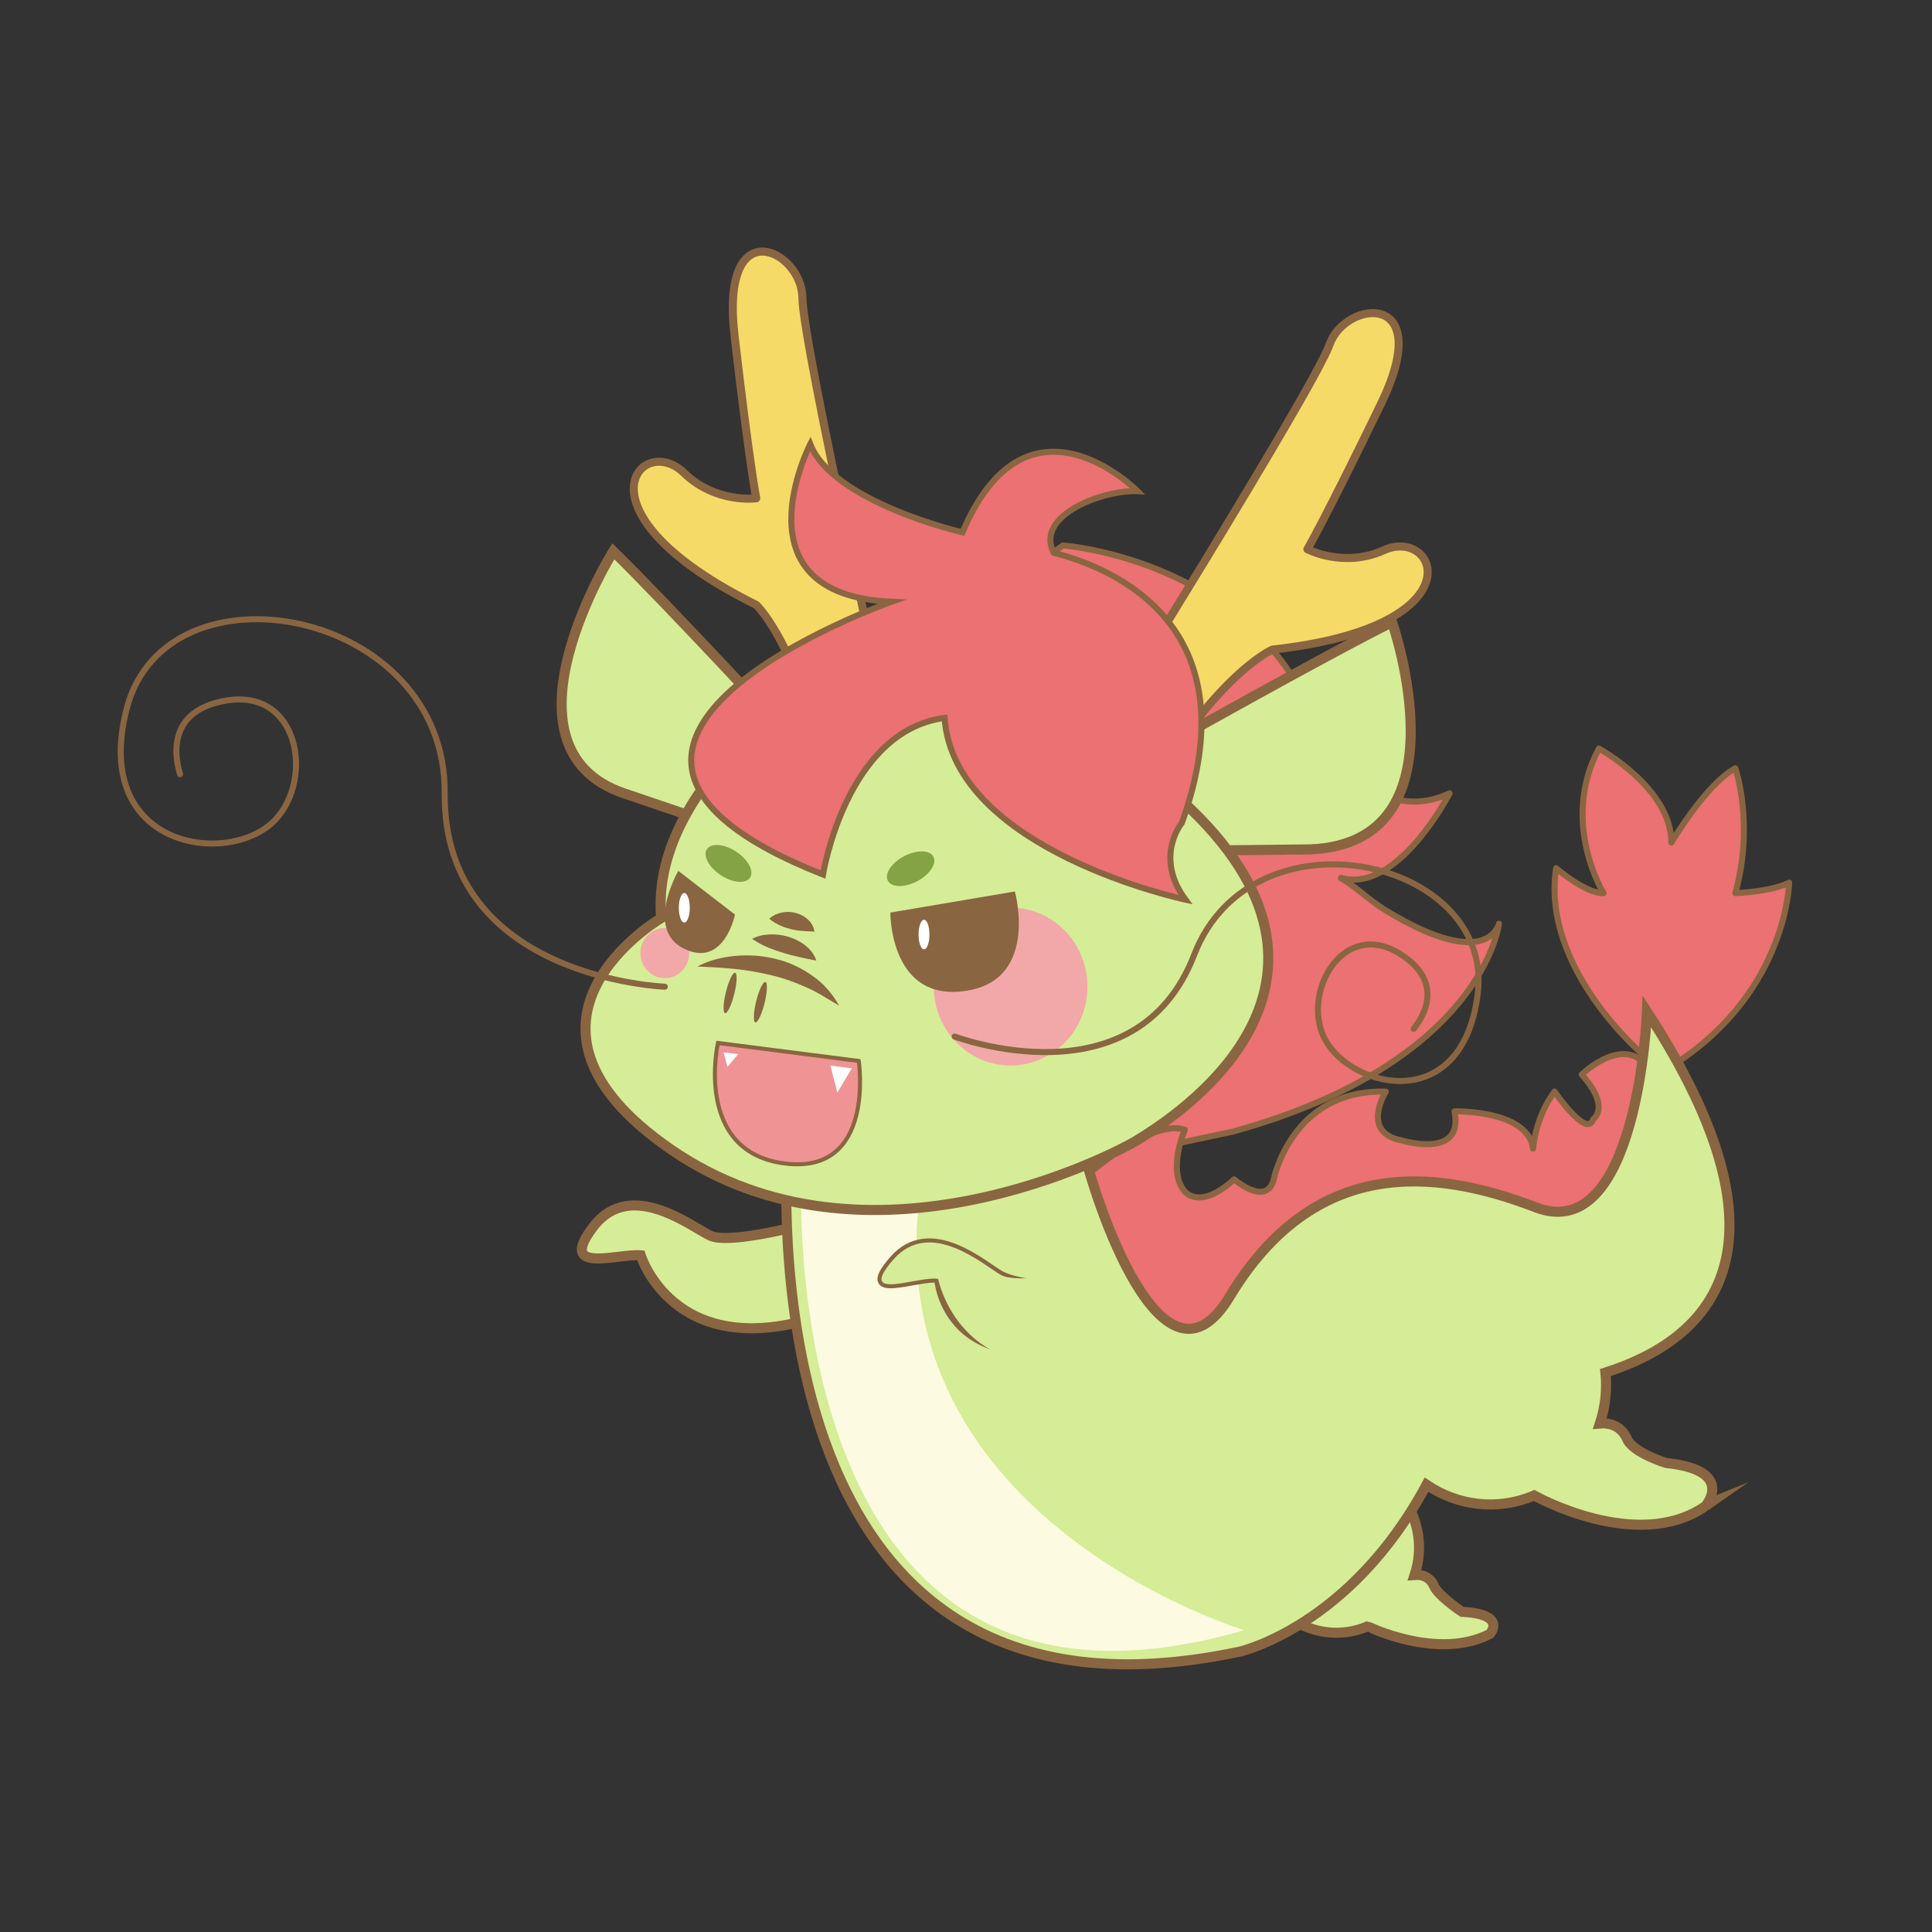 <?xml version="1.0" encoding="utf-8"?>
<!-- Generator: Adobe Illustrator 23.0.6, SVG Export Plug-In . SVG Version: 6.00 Build 0)  -->
<svg version="1.1" id="dragon" xmlns="http://www.w3.org/2000/svg" xmlns:xlink="http://www.w3.org/1999/xlink" x="0px" y="0px"
	 viewBox="0 0 960 960" style="enable-background:new 0 0 960 960;" xml:space="preserve">
<rect x="0" y="0" width="960" height="960" fill="#333333" stroke="none"/>
<style type="text/css">
	.st0{fill:#EB7172;stroke:#8A6541;stroke-width:3;stroke-linecap:round;stroke-linejoin:round;stroke-miterlimit:10;}
	.st1{fill:#D4ED96;stroke:#8A6541;stroke-width:5;stroke-miterlimit:10;}
	.st2{fill:#FCFAE0;}
	.st3{fill:none;stroke:#8A6541;stroke-width:4;stroke-linecap:round;stroke-linejoin:round;stroke-miterlimit:10;}
	.st4{fill:#D4ED96;}
	.st5{fill:#F5DA68;stroke:#8A6541;stroke-width:4;stroke-linecap:round;stroke-linejoin:round;stroke-miterlimit:10;}
	.st6{fill:#84A344;}
	.st7{fill:#F2A8A9;}
	.st8{fill:#8A6541;}
	.st9{fill:#FFFFFF;}
	.st10{fill:none;stroke:#8A6541;stroke-width:3;stroke-linecap:round;stroke-linejoin:round;stroke-miterlimit:10;}
	.st11{fill:#EB7172;stroke:#8A6541;stroke-width:3;stroke-linecap:round;stroke-miterlimit:10;}
	.st12{fill:#EF9394;stroke:#8A6541;stroke-width:2;stroke-miterlimit:10;}
</style>
<g id="back_x5F_dragon">
	<path class="st0" d="M688.75,452.48c-8.81-5.35-15.21-12.17-22.47-16.11l0.09-0.16c28.23,8.04,53.93-42.03,53.93-42.03
		c-37.5,17.66-63.6-27.17-63.6-27.17c-28.69-88.73-128.52-95.98-128.52-95.98l-47.75,33.05l81.88,130.28c0,0,5.92,29.91,12.14,61.37
		l-1.92,6.89l4.46,5.97c5.58,28.27-41.89,52.78-41.21,56.58c1.52,8.59,33.07-11.7,33.07-11.7l-9.01,20.04l52.79-11.22
		c124.44-34.46,132.19-103.3,132.19-103.3S739.7,483.4,688.75,452.48z"/>
	<path class="st0" d="M816.48,524.14c0,0-50.89-43.11-43.25-92.75c0,0,14.7,12.73,23.54,12.4c0,0-21.77-35.26-2.3-71.84
		c0,0,36.02,19.6,36.02,46.71c0,0,17.16-29.07,31.8-36.9c0,0,9.54,27.41,0,62.04c0,0,17.81-0.65,26.72-5.22
		c0,0-0.88,53.06-55.47,89.24L816.48,524.14z"/>
	<path class="st0" d="M530.83,592.07c0,0,38.81-37.22,57.9-30.7c0,0-8.91,20.25,0,30.7c0,0,7.31,9.63,24.49-6.05
		c0,0,15.74,13.56,19.56,0.49c0,0,8.75-45.4,55.83-44.09c0,0-12.73,20.25,7.63,24.17c0,0,31.39,9.79,26.51-14.37
		c0,0,36.48-0.9,39.02,18.49c0,0,0.98-15.28,10.67-28.32c0,0,16.04,23.54,19.22,13.75c0,0,8.91-5.88-5.72-22.21
		c0,0,23.54-22.86,35,0v40.5l-13.74,50.29l-88.68,4.58l-47.72,18.1l-35.63,30.03l-42.62,15l-31.81-27.59l-22.27-17.44l-2.54-42.27
		L530.83,592.07z"/>
</g>
<g id="body_x5F_drgon">
	<path class="st1" d="M395.69,369.39c0,0-63.78-68.94-90.95-95.47c0,0-61.15,97.67,5.36,120.3l54.27,18.43L395.69,369.39z"/>
	<path class="st1" d="M395.69,609.45c0,0-33.64,8.71-42.65,4.59c-9.02-4.12-39.6-28.75-58.14-4.59
		c-18.55,24.15,12.42,13.28,23.46,14.3c0,0,16.06,52.49,86.27,31.17v-34.68L395.69,609.45z"/>
	<path class="st1" d="M740.34,811.88c0,0,8.86-9.81-13.84-10.97c0,0-11.9-7.89-14.01-12.95c0,0-2.12-6-9.57-5.37
		c9.01-27.37-10.82-55.65-38.89-55.65c-22.68,0-41.07,18.87-41.07,42.17c0,30.02,29.72,50.36,56.64,39.01
		C679.61,808.12,714.32,825.31,740.34,811.88z"/>
	<path class="st1" d="M827.93,726.95c0,0-16.58-5.01-19.55-12.11c0,0-2.97-8.4-13.41-7.51c2.8-8.53,3.61-17.11,2.74-25.31
		c50.76-16.11,98.31-60.11,20.68-179.33c0,0-4.45,116.81-55.34,97.22c-50.9-19.6-110.19-25-152.05,44.41
		c-33.08,54.87-66.8-47.02-73.16-75.12c-6.36-28.09-145.64-14.03-145.64-14.03s-34.39,320.38,223.89,265.5
		c0,0,54.84-12.39,92.73-82.92c15.09,10.2,34.76,13.23,53.48,5.34c0,0,51.33,28.88,85.14,5.28
		C847.42,748.38,862.85,730.59,827.93,726.95z"/>
	<path class="st2" d="M398.22,579.33c0,0-17.22,299.61,220.09,230.7c0,0-189.79-56.83-159.68-226.39l-31.97-14.75L398.22,579.33z"/>
	<path class="st3" d="M530.04,639.75c0,0-24.32-1.75-32.47-6.11c-8.14-4.36-35.14-29.04-53.72-7.72
		c-18.57,21.32,12.12,7.94,22.31,9.54c0,0,3.23,48.49,69.6,32.87"/>
	<path class="st4" d="M537.43,631.9c0,0-31.71,6.1-39.86,1.74c-8.14-4.36-35.14-29.04-53.72-7.72
		c-18.57,21.32,12.12,7.94,22.31,9.54c0,0,10.62,54.8,77,39.17l1.95-32.21L537.43,631.9z"/>
	<path class="st1" d="M576.8,371.69c0,0,81.18-45.78,114.91-62.56c0,0,38.29,109.74-40.72,112.93l-57.16,0.61L576.8,371.69z"/>
</g>
<g id="horn_x5F_drgon">
	<path class="st5" d="M444.79,375.25c0,0-45.95-203.93-46.1-227.38c-0.16-23.45-41.01-43.89-33.68,19.13
		c7.32,63.02,10.76,80.59,10.76,80.59s-20.05,2.79-35.99-12.69c-20.96-20.35-57.38,19.42,36.04,65.69c0,0,25.53,23.92,37.74,105.29
		l46.9,6.77L444.79,375.25z"/>
	<path class="st5" d="M542.83,369.28c0,0,110.07-176.18,117.89-198.22c7.83-22.03,53-27.17,25.46,29.65
		c-27.54,56.82-36.54,72.18-36.54,72.18s17.98,9.56,38.05,0.48c26.4-11.93,47.67,38.11-55.46,49.41c0,0-31.88,13.71-70.03,86.13
		l-46.38-9.83L542.83,369.28z"/>
</g>
<path id="head_x5F_drgon" class="st1" d="M417.84,329.56c0,0-95.47,55.68-89.31,126.63c0,0-87.61,51.09,4.68,114.84
	c98.13,67.79,222.72,1.02,230.93-3.93c19.56-11.79,123.33-77.72,22.96-169.42C587.11,397.68,571.79,319.09,417.84,329.56z"/>
<g id="brown_x5F_drgon">
	<path class="st6" d="M463.86,425.79c1.7,3.48-2.01,8.92-8.29,12.17c-6.28,3.24-12.75,3.05-14.46-0.43
		c-1.7-3.47,2.01-8.92,8.29-12.16C455.69,422.13,462.16,422.32,463.86,425.79z"/>
	<path class="st6" d="M351.2,422.07c-2.02,3.29,1.17,9.08,7.13,12.92c5.95,3.84,12.41,4.29,14.43,0.99
		c2.02-3.3-1.17-9.08-7.13-12.92C359.67,419.22,353.22,418.77,351.2,422.07z"/>
</g>
<g id="check_x5F_dragon">
	<path class="st7" d="M467.9,472.9c-9.31,19.44-1.53,42.93,17.4,52.51c18.93,9.56,41.81,1.55,51.14-17.87
		c9.31-19.43,1.51-42.93-17.42-52.5C500.11,445.48,477.23,453.48,467.9,472.9z"/>
	<path class="st7" d="M319.45,468.06c-2.96,6.18-0.48,13.65,5.53,16.69c6.02,3.04,13.29,0.49,16.26-5.68
		c2.96-6.18,0.48-13.65-5.53-16.69C329.69,459.34,322.42,461.88,319.45,468.06z"/>
</g>
<g id="eye_x5F_dragon">
	<g id="eyes_x5F_drgon_x5F_right">
		<g>
			<path class="st8" d="M442.4,453.45l61.88-10.48c0,0,13.08,46.84-28.07,49.79C442.07,495.19,442.4,453.45,442.4,453.45z"/>
		</g>
		<path class="st9" d="M461.85,464.38c0,4.05-1.21,7.34-2.71,7.34s-2.71-3.29-2.71-7.34c0-4.06,1.21-7.35,2.71-7.35
			S461.85,460.32,461.85,464.38z"/>
	</g>
	<g id="eyes_x5F_drgon_x5F_left">
		<path class="st8" d="M337.04,432.74l28.16,21.71c0,0-5.32,26.61-25.19,17.03C320.16,461.88,337.04,432.74,337.04,432.74z"/>
		<path class="st9" d="M342.73,451.06c0,4.06-1.21,7.35-2.71,7.35c-1.5,0-2.71-3.29-2.71-7.35c0-4.05,1.21-7.34,2.71-7.34
			C341.52,443.73,342.73,447.01,342.73,451.06z"/>
	</g>
</g>
<g id="nose_x5F_drgon">
	<g>
		<g>
			<path class="st8" d="M346.59,480.26c5.84-3.16,12.36-4.69,18.93-5.3c6.58-0.59,13.31-0.12,19.82,1.5
				c6.54,1.5,12.79,4.46,18.28,8.37c5.62,3.74,10.07,9.13,13.36,14.87c-5.78-3.33-10.86-6.8-16.53-9.17
				c-5.53-2.53-11.19-4.52-17.04-5.9c-5.83-1.43-11.8-2.49-17.92-3.13C359.36,480.88,353.14,480.51,346.59,480.26z"/>
		</g>
	</g>
	<path class="st8" d="M364.84,493.93c-1.38,5.55-3.42,9.8-4.56,9.5c-1.13-0.3-0.94-5.03,0.45-10.58c1.38-5.55,3.42-9.8,4.56-9.5
		C366.42,483.64,366.22,488.38,364.84,493.93z"/>
	<path class="st8" d="M379.89,498.52c-1.38,5.55-3.43,9.8-4.57,9.5c-1.13-0.3-0.94-5.04,0.45-10.58c1.38-5.55,3.42-9.8,4.56-9.5
		C381.46,488.23,381.27,492.97,379.89,498.52z"/>
	<g>
		<g>
			<path class="st8" d="M373.68,466.48c2.97-1.56,6.01-2.04,9.03-2.19c3.01-0.08,6.02,0.28,8.93,1.15c2.9,0.88,5.73,2.2,8.25,4.13
				c2.47,1.97,4.74,4.48,5.75,7.75c-3.28-0.6-5.9-1.18-8.54-1.78c-2.62-0.61-5.19-1.22-7.75-2.01
				C384.22,471.91,379.09,470.21,373.68,466.48z"/>
		</g>
	</g>
	<g>
		<g>
			<path class="st8" d="M382.27,456.54c1.93-1.84,4.07-2.63,6.22-3.12c2.15-0.42,4.35-0.4,6.5,0.11c2.15,0.51,4.25,1.48,6.07,3
				c1.77,1.57,3.32,3.67,3.6,6.36c-2.64-0.09-4.46-0.18-6.28-0.34c-1.8-0.16-3.5-0.39-5.21-0.82c-1.71-0.41-3.45-0.95-5.24-1.74
				C386.13,459.16,384.3,458.2,382.27,456.54z"/>
		</g>
	</g>
</g>
<g id="beard_x5F_dragon">
	<path class="st10" d="M330.35,490.29c0,0-110.24-4.03-109.38-96.1c0.86-92.08-138.48-117.86-158.03-42.01
		c-17.99,69.88,51.51,78.93,73.9,55.12c19.19-20.44,11.7-65.31-24.54-59.18c-32.77,5.56-23.74,33.28-22.82,36.57"/>
	<path class="st10" d="M474.37,515.06c0,0,90.19,33.96,118.99-40.58c28.78-74.55,149.43-48.3,140.9,19.47
		c-7.87,62.42-66.81,46.27-77.24,19.5c-8.94-22.95,11.47-56.61,38.73-39.43c24.65,15.54,8.49,34.86,6.69,37.2"/>
</g>
<path id="hair_x5F_dragon" class="st11" d="M589.05,447.03c-15.77-21.38-1.79-38.11-1.79-38.11c35.12-97.9-33.82-126.6-63.69-134.27
	c-9.58-18.84,25.13-31.37,41.69-30.58c0,0-54.83-55.57-87.01,20.45c0,0-64.45-14.95-75.63-43.84c0,0-38.54,74.87,40.33,78.33
	c0,0-199.03,70.3-34.02,135.54c0,0,11.48-71.36,60.42-77.82C474,422.66,589.05,447.03,589.05,447.03z"/>
<path id="mouth_x5F_dragon" class="st12" d="M356.74,518.24l69.97,8.95c0,0,8.58,56.74-36.83,50.93
	C344.48,572.3,356.74,518.24,356.74,518.24z"/>
<g id="teeth_x5F_dragon">
	<polygon class="st9" points="412.58,529.44 423.27,530.85 416.09,542.88 	"/>
	<polygon class="st9" points="359.54,522.9 366.87,523.78 361.45,530.16 	"/>
</g>
</svg>
